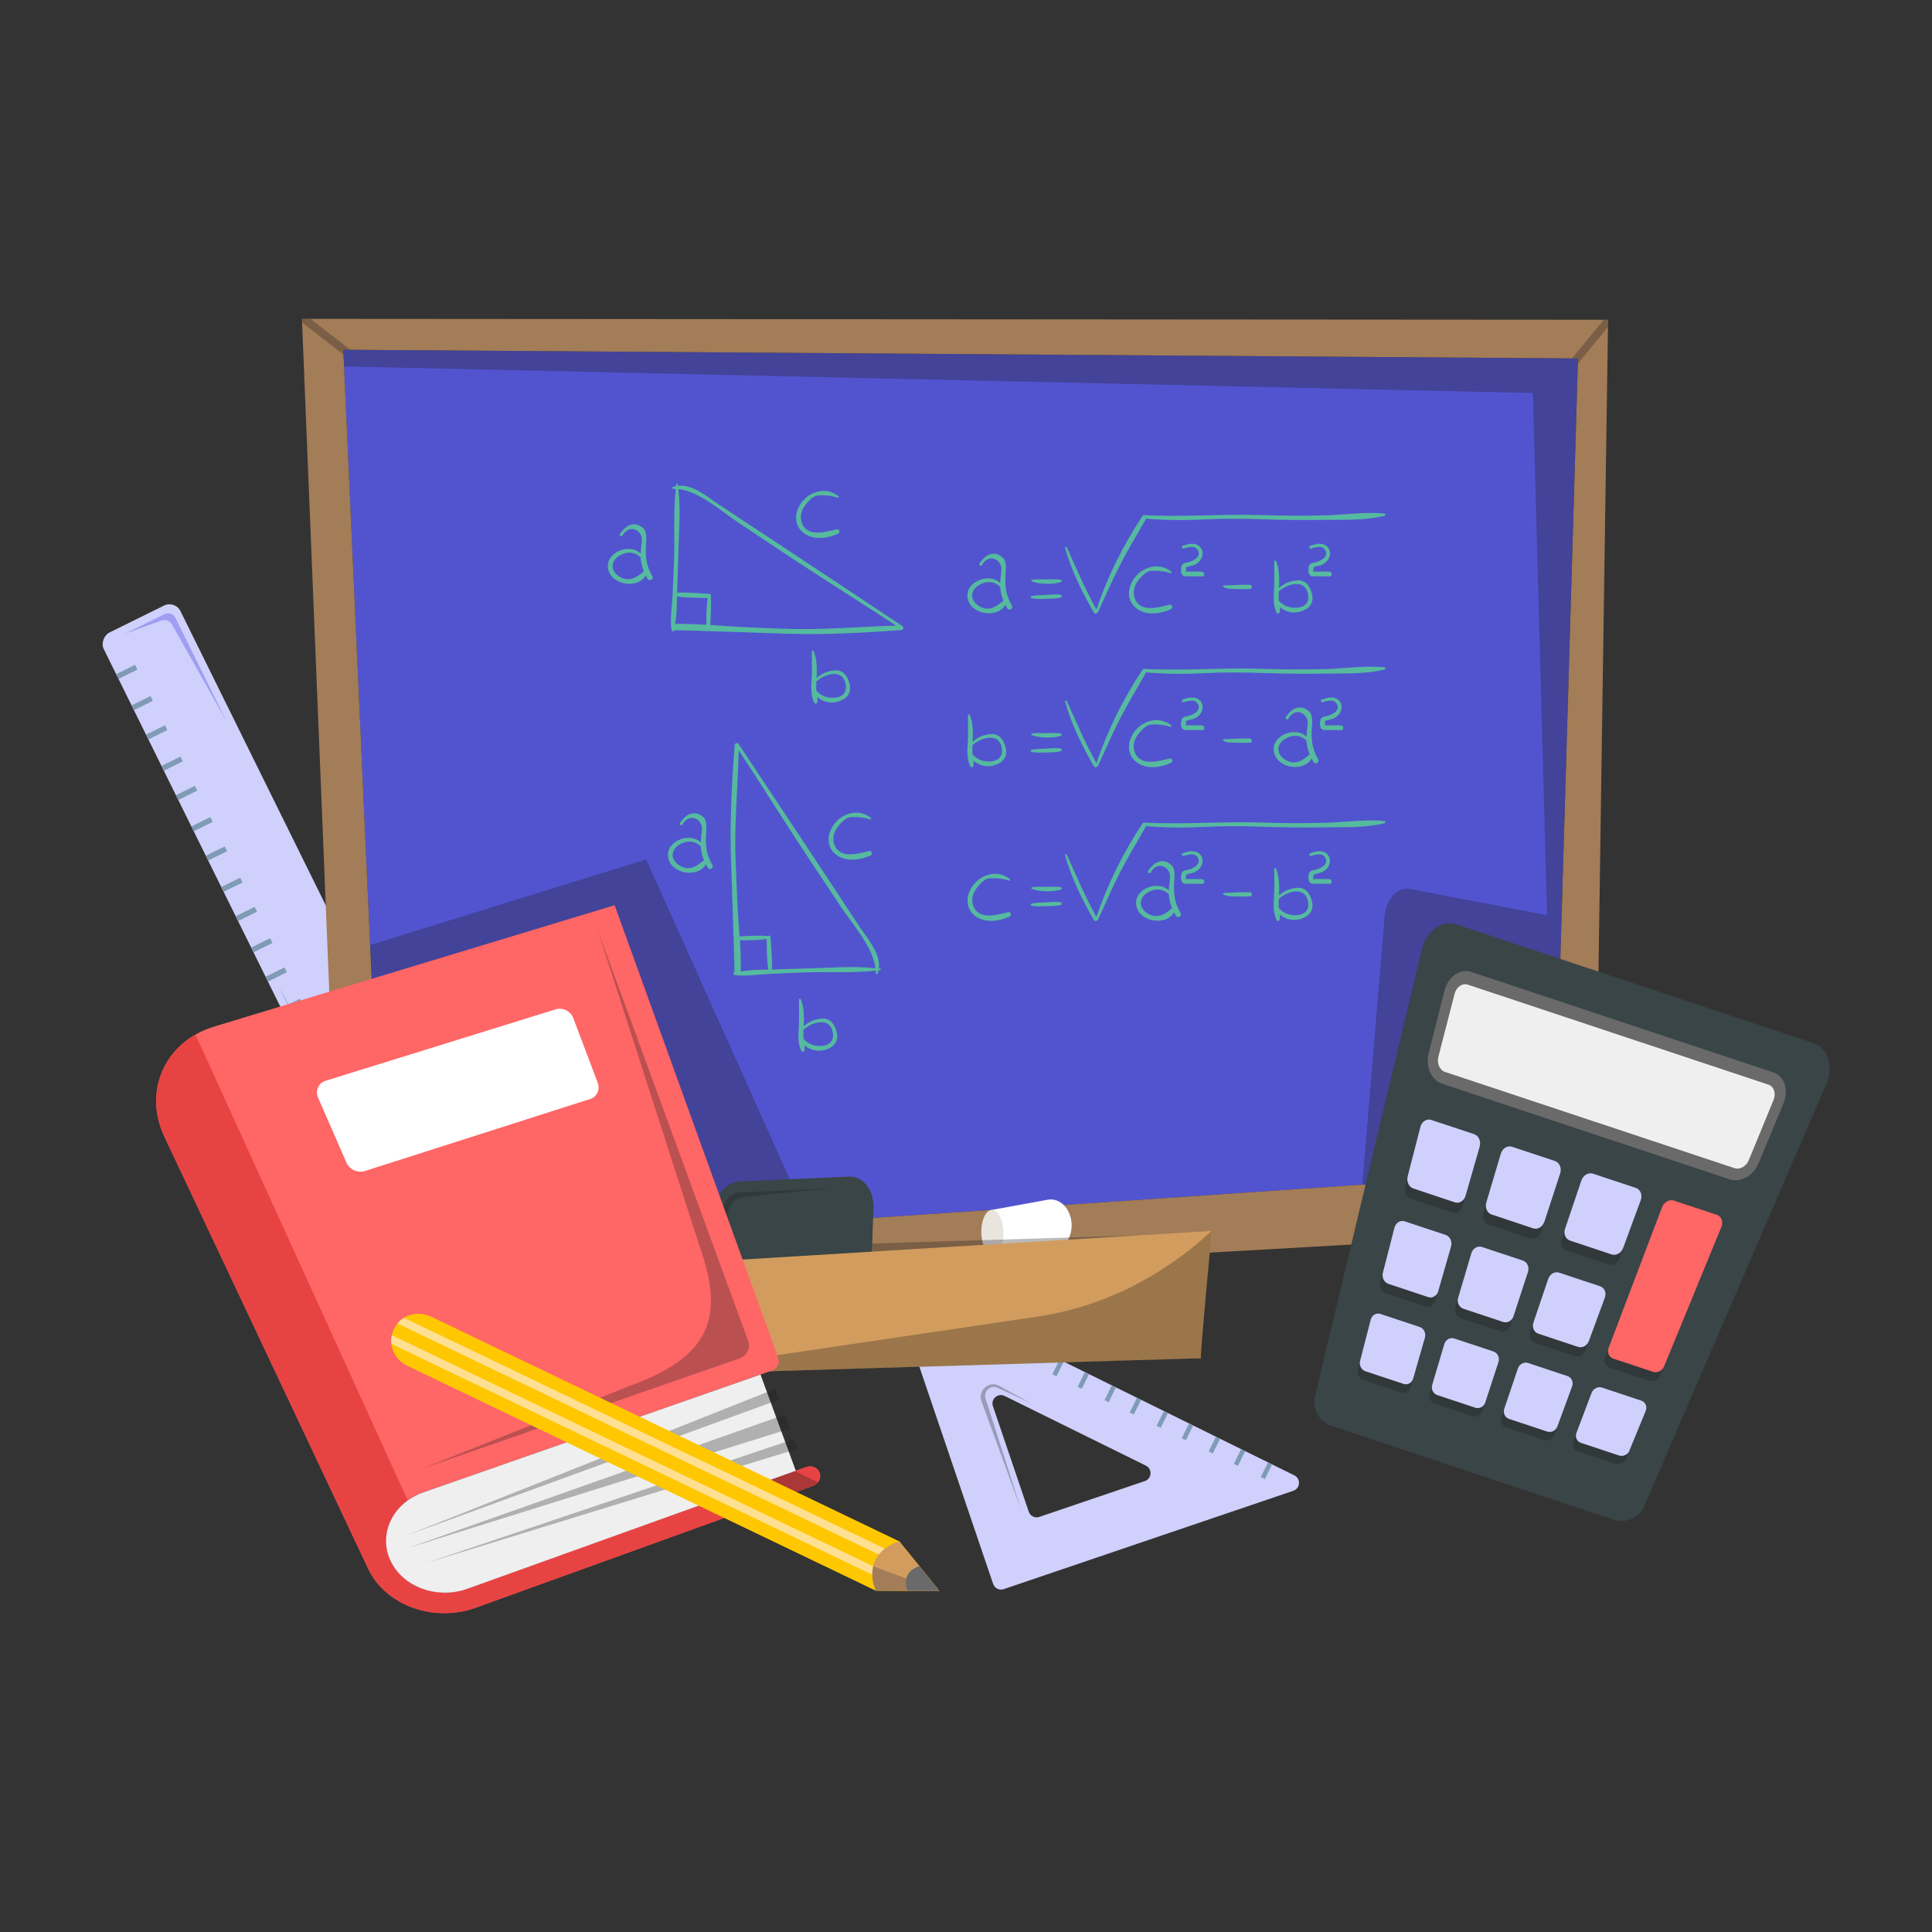 <?xml version="1.0" encoding="UTF-8"?><svg id="a" xmlns="http://www.w3.org/2000/svg" viewBox="0 0 300 300"><rect x="0" y="0" width="300" height="300" fill="#333333" stroke="none"/><g><path d="M200.82,231.49l-44.96,15.27c-.68,.23-1.42-.13-1.65-.82l-15.27-44.96c-.37-1.1,.77-2.1,1.81-1.59l60.23,29.7c1.04,.51,.94,2.03-.16,2.4Zm-39.43,4.05l16.38-5.56c1.1-.37,1.2-1.89,.16-2.4l-21.94-10.82c-1.04-.51-2.18,.49-1.81,1.59l5.56,16.38c.23,.68,.97,1.05,1.65,.82Z" style="fill:#d0d0fc;"/><g><rect x="195.38" y="228.01" width="2.54" height=".71" transform="translate(-95.14 303.75) rotate(-63.75)" style="fill:#7f9bb5;"/><rect x="191.2" y="225.95" width="2.54" height=".71" transform="translate(-95.62 298.85) rotate(-63.75)" style="fill:#7f9bb5;"/><rect x="187.29" y="224.02" width="2.54" height=".71" transform="translate(-96.07 294.27) rotate(-63.75)" style="fill:#7f9bb5;"/><rect x="183.11" y="221.96" width="2.54" height=".71" transform="translate(-96.55 289.38) rotate(-63.75)" style="fill:#7f9bb5;"/><rect x="179.2" y="220.04" width="2.54" height=".71" transform="translate(-97.01 284.8) rotate(-63.75)" style="fill:#7f9bb5;"/><rect x="175.03" y="217.98" width="2.54" height=".71" transform="translate(-97.49 279.9) rotate(-63.75)" style="fill:#7f9bb5;"/><rect x="171.12" y="216.05" width="2.54" height=".71" transform="translate(-97.94 275.33) rotate(-63.75)" style="fill:#7f9bb5;"/><rect x="166.94" y="213.99" width="2.54" height=".71" transform="translate(-98.42 270.42) rotate(-63.75)" style="fill:#7f9bb5;"/><rect x="163.03" y="212.06" width="2.54" height=".71" transform="translate(-98.87 265.86) rotate(-63.76)" style="fill:#7f9bb5;"/><rect x="158.85" y="210" width="2.54" height=".71" transform="translate(-99.36 260.94) rotate(-63.75)" style="fill:#7f9bb5;"/><rect x="154.95" y="208.07" width="2.54" height=".71" transform="translate(-99.81 256.36) rotate(-63.75)" style="fill:#7f9bb5;"/><rect x="150.77" y="206.01" width="2.54" height=".71" transform="translate(-100.29 251.47) rotate(-63.75)" style="fill:#7f9bb5;"/><rect x="146.86" y="204.09" width="2.54" height=".71" transform="translate(-100.74 246.89) rotate(-63.75)" style="fill:#7f9bb5;"/><rect x="142.68" y="202.03" width="2.54" height=".71" transform="translate(-101.23 241.99) rotate(-63.75)" style="fill:#7f9bb5;"/></g><path d="M158.62,234.6l-5.58-17.44c-.36-1.14,.8-2.16,1.88-1.66l5.02,2.32-4.77-2.62c-1.58-.87-3.39,.69-2.77,2.38l6.23,17.02Z" style="fill:#1d1d1b; isolation:isolate; opacity:.3;"/></g><g><rect x="-1.54" y="126.09" width="81.66" height="13.29" rx="1.91" ry="1.91" transform="translate(140.92 38.74) rotate(63.72)" style="fill:#d0d0fc;"/><line x1="29.02" y1="126.94" x2="32.9" y2="134.8" style="fill:#deecf9;"/><line x1="40.36" y1="119.88" x2="38.25" y2="115.61" style="fill:#deecf9;"/><g><path d="M19.39,98.41l6.18-3.05c.62-.31,1.37-.05,1.67,.57l7.99,16.18-8.52-15.12c-.33-.59-1.04-.85-1.68-.62l-5.65,2.04Z" style="fill:#9f9ef2;"/><path d="M59.2,167.07l-6.18,3.05c-.62,.31-1.37,.05-1.67-.57l-7.99-16.18,8.52,15.12c.33,.59,1.04,.85,1.68,.62l5.65-2.04Z" style="fill:#92b0cc;"/></g><g><rect x="18.04" y="103.91" width="3.28" height=".83" transform="translate(-44.15 19.5) rotate(-26.28)" style="fill:#7f9bb5;"/><rect x="20.44" y="108.77" width="3.28" height=".83" transform="translate(-46.06 21.06) rotate(-26.28)" style="fill:#7f9bb5;"/><rect x="22.69" y="113.31" width="3.28" height=".83" transform="translate(-47.84 22.52) rotate(-26.28)" style="fill:#7f9bb5;"/><rect x="25.08" y="118.17" width="3.28" height=".83" transform="translate(-49.74 24.08) rotate(-26.28)" style="fill:#7f9bb5;"/><rect x="27.33" y="122.71" width="3.28" height=".83" transform="translate(-51.52 25.55) rotate(-26.28)" style="fill:#7f9bb5;"/><rect x="29.72" y="127.57" width="3.28" height=".83" transform="translate(-53.42 27.11) rotate(-26.28)" style="fill:#7f9bb5;"/><rect x="31.97" y="132.11" width="3.28" height=".83" transform="translate(-55.2 28.58) rotate(-26.28)" style="fill:#7f9bb5;"/><rect x="34.37" y="136.97" width="3.28" height=".83" transform="translate(-57.1 30.14) rotate(-26.28)" style="fill:#7f9bb5;"/><rect x="36.61" y="141.51" width="3.28" height=".83" transform="translate(-58.88 31.6) rotate(-26.28)" style="fill:#7f9bb5;"/><rect x="39.01" y="146.37" width="3.28" height=".83" transform="translate(-60.78 33.16) rotate(-26.28)" style="fill:#7f9bb5;"/><rect x="41.25" y="150.91" width="3.28" height=".83" transform="translate(-62.57 34.63) rotate(-26.28)" style="fill:#7f9bb5;"/><rect x="43.65" y="155.77" width="3.28" height=".83" transform="translate(-64.47 36.19) rotate(-26.28)" style="fill:#7f9bb5;"/><rect x="45.89" y="160.31" width="3.28" height=".83" transform="translate(-66.25 37.66) rotate(-26.28)" style="fill:#7f9bb5;"/><rect x="48.29" y="165.17" width="3.28" height=".83" transform="translate(-68.16 39.23) rotate(-26.28)" style="fill:#7f9bb5;"/></g></g><g><g><polygon points="53.31 54.31 59.61 194.29 241.31 181.93 245.02 55.66 53.31 54.31" style="fill:#5254cf;"/><polygon points="125.76 190.06 100.34 133.44 57.32 146.79 59.61 194.29 125.76 190.06" style="fill:#1d1d1b; isolation:isolate; opacity:.3;"/><path d="M46.88,49.5l6.21,152.69,194.53-11.09,2.08-141.45-202.81-.14ZM241.31,181.93l-181.7,12.36-6.3-139.98,191.72,1.35-3.71,126.27Z" style="fill:#a37c58;"/><g><polygon points="249.03 49.65 244.09 55.66 245.02 55.66 245 56.48 249.68 50.77 249.69 49.65 249.03 49.65" style="fill:#1d1d1b; isolation:isolate; opacity:.3;"/><polygon points="241.35 180.72 241.31 181.93 240.53 181.98 246.87 191.14 247.62 191.1 247.64 189.77 241.35 180.72" style="fill:#a0653d;"/><polygon points="59.61 194.29 59.55 192.99 53.04 200.9 53.09 202.19 53.88 202.14 60.37 194.24 59.61 194.29" style="fill:#a0653d;"/><polygon points="53.31 54.31 54.42 54.32 48.19 49.5 46.88 49.5 46.9 50.07 53.34 55.06 53.31 54.31" style="fill:#1d1d1b; isolation:isolate; opacity:.3;"/></g><g><path d="M163.39,194.25l-9.39,.65-.25-6.98,8.96-1.63c1.66-.3,3.23,1.04,3.61,3.08h0c.45,2.41-.95,4.74-2.93,4.88Z" style="fill:#fff;"/><path d="M155.82,191.25c.07,1.94-.64,3.58-1.59,3.64-.95,.07-1.78-1.46-1.85-3.4-.06-1.93,.65-3.54,1.6-3.61,.95-.07,1.77,1.44,1.84,3.37Z" style="fill:#eae4df;"/></g><polygon points="97.15 199.66 96.49 194.29 176.94 191.82 97.15 199.66" style="fill:#1d1d1b; isolation:isolate; opacity:.3;"/><g><path d="M131.77,182.7l-16.88,.75c-2.1,.09-3.91,2.22-4.09,4.83l-.37,5.32c-.19,2.74,1.43,4.97,3.63,4.97h17.21c2.2,0,4.05-2.23,4.15-4.97l.21-6.09c.1-2.74-1.66-4.92-3.86-4.82Z" style="fill:#394547;"/><path d="M112.57,194.07l.35-5.16c.11-1.64,1.23-2.97,2.55-3.03,0,0,11.35-1.25,14.97-1.41h0c-3.96,.18-15.61,.7-15.61,.7-1.36,.06-2.52,1.43-2.63,3.12l-.36,5.32c-.12,1.76,.93,3.2,2.34,3.2h.26c-1.37,0-1.98-1.03-1.87-2.73Z" style="fill:#1d1d1b; isolation:isolate; opacity:.3;"/></g><path d="M98.77,196.59l1,16.94s86.89-2.66,86.71-2.61c-.18,.05,1.68-19.79,1.68-19.79l-89.39,5.46Z" style="fill:#d19c5e;"/><path d="M188.15,191.13h0c-7.77,7.22-17.09,11.83-26.99,13.3l-61.4,9.1,86.71-2.61,1.68-19.79Z" style="fill:#1d1d1b; isolation:isolate; opacity:.3;"/></g><path d="M245.02,55.66l-191.72-1.35,.12,2.59,184.6,4.13,2.21,81.08-20.75-3.97c-2.1-.77-4.1,1.02-4.46,3.99l-3.48,41.83,29.77-2.03,1.31-44.52h0l2.4-81.75Z" style="fill:#1d1d1b; isolation:isolate; opacity:.3;"/><g><g><path d="M157.13,94.03c-1.01-1.66-1.11-3.21-.98-5.09,.06-.86,.15-1.92-.57-2.47-1.42-1.09-2.71-.18-3.48,1.01-.17,.26,.22,.51,.39,.26,.5-1,1.65-1.44,2.55-.54,.31,.32,.47,.76,.46,1.21,0,.39-.05,.77-.12,1.16-.03,.33-.06,.65-.07,.97-1.52-1.62-5.18-.39-5.09,2,.1,2.78,4.58,3.69,5.89,1.37,.1,.19,.2,.37,.31,.56,.27,.46,.98,.02,.7-.44Zm-1.38-.71c-.89,.76-1.79,1.44-3.03,1.1-.71-.2-1.4-.71-1.67-1.41-.36-.94,.26-1.79,1.07-2.23,1.16-.62,2.3-.52,3.2,.35,0,.16,.02,.32,.04,.48,.08,.59,.24,1.15,.46,1.68-.03,.01-.05,.03-.08,.05Z" style="fill:#56ba9e;"/><path d="M164.72,90.03c-.74-.14-1.51-.06-2.26-.06-.73,0-1.49-.06-2.21,.07-.15,.03-.14,.2-.01,.25,1.22,.46,3.27,.49,4.51,.09,.19-.06,.17-.3-.03-.34Z" style="fill:#56ba9e;"/><path d="M164.74,92.37c-.79-.15-1.65-.02-2.46,.02-.71,.03-1.42,.01-2.11,.19-.17,.04-.17,.26,0,.3,.74,.17,1.5,.12,2.26,.09,.76-.02,1.57,.02,2.31-.21,.18-.06,.2-.35,0-.39Z" style="fill:#56ba9e;"/><path d="M214.95,79.74c-3-.28-6.12,.2-9.13,.28-3.24,.09-6.49,.08-9.73-.03-6.16-.22-12.28,.34-18.44,0-.16,0-.23,.09-.24,.21-.05,.03-.1,.06-.13,.12-2.88,4.36-5.37,9.36-7.02,14.32-1.77-3.14-3.13-6.4-4.62-9.68-.06-.14-.28-.04-.25,.11,.96,3.51,2.67,6.92,4.47,10.07,.11,.18,.31,.17,.44,.07,.06,0,.13-.02,.16-.09,1.11-2.36,2.12-4.76,3.3-7.09,1.27-2.5,2.72-4.88,4.1-7.31,.03-.06,.04-.12,.05-.18,3.02,.25,6.06,.28,9.08,.12,3.15-.16,6.21-.13,9.36-.02,3.05,.1,6.1,.14,9.14,.09,3.09-.05,6.47,.11,9.48-.63,.19-.05,.21-.35,0-.37Z" style="fill:#56ba9e;"/><path d="M181.55,93.92c-1.51,.35-4.01,1.13-5.09-.48-.52-.77-.53-1.83-.13-2.64,.33-.66,1.27-1.8,2-2.07,.65-.24,2.76-.04,3.38,.27,.14,.07,.28-.13,.16-.23-2.41-1.95-5.88-.17-6.49,2.65-.28,1.27,.19,2.47,1.28,3.19,1.54,1,3.54,.71,5.13,0,.44-.19,.23-.81-.24-.7Z" style="fill:#56ba9e;"/><path d="M186.62,88.77c-.65-.01-1.3-.02-1.94-.02-.22,0-.43,0-.65,0,.04-.04,.08-.09,.13-.13-.03-.08,.08-.51,0-.52,.24-.16,1.09-.27,1.33-.4,.42-.21,.78-.5,1.02-.92,.38-.66,.31-1.51-.31-1.99-.76-.6-1.73-.32-2.55-.04-.23,.08-.12,.48,.12,.42,.47-.13,1.52-.46,1.95-.05,.59,.51,.51,1.05,.18,1.43-.1,.14-.23,.25-.39,.32-.31,.22-.63,.33-.99,.43-.53,.14-.98,.13-1.08,.73-.08,.45-.13,1.16,.35,1.39,.29,.14,.75,.05,1.07,.06,.6,.01,1.2,.03,1.8,.03,.48,0,.44-.73-.03-.74Z" style="fill:#56ba9e;"/><path d="M206.4,88.77c-.65-.01-1.3-.02-1.94-.02-.22,0-.43,0-.65,0,.04-.04,.08-.09,.13-.13-.03-.08,.08-.51,0-.52,.24-.16,1.09-.27,1.33-.4,.42-.21,.78-.5,1.02-.92,.38-.66,.31-1.51-.31-1.99-.76-.6-1.73-.32-2.55-.04-.23,.08-.12,.48,.12,.42,.47-.13,1.52-.46,1.95-.05,.59,.51,.51,1.05,.18,1.43-.1,.14-.23,.25-.39,.32-.31,.22-.63,.33-.99,.43-.53,.14-.98,.13-1.08,.73-.08,.45-.13,1.16,.35,1.39,.29,.14,.75,.05,1.07,.06,.6,.01,1.2,.03,1.8,.03,.48,0,.44-.73-.03-.74Z" style="fill:#56ba9e;"/><path d="M194.11,90.81c-1.37-.06-2.74,.08-4.1,.1-.1,0-.14,.15-.06,.21,.54,.38,1.26,.31,1.9,.33,.76,.02,1.53,.05,2.29,0,.36-.02,.32-.62-.03-.63Z" style="fill:#56ba9e;"/><path d="M203.72,92.2c-.33-1.19-.95-2.18-2.32-2.08-1,.07-2.08,.49-2.81,1.21,.02-.39,.05-.78,.04-1.17,0-1.03-.08-2.07-.49-3.02-.06-.15-.27-.11-.28,.05-.01,1.53,.07,2.99-.04,4.52-.08,1.14-.11,2.39,.42,3.43,.13,.26,.48,.1,.5-.15,.01-.25,0-.49-.03-.74,.83,.74,2.03,1.05,3.14,.74,1.41-.39,2.26-1.36,1.86-2.8Zm-2.63,2.17c-1.73,0-2.47-1.09-2.53-1.11-.02-.32,0-1.1,0-1.42,1.19-1.09,3.75-1.93,4.42-.05,.51,1.44-.05,2.58-1.89,2.58Z" style="fill:#56ba9e;"/><path d="M204.69,117.9c-1.01-1.66-1.11-3.21-.98-5.09,.06-.86,.15-1.92-.57-2.47-1.42-1.09-2.71-.18-3.48,1.01-.17,.26,.22,.51,.39,.26,.5-1,1.65-1.44,2.55-.54,.31,.32,.47,.76,.46,1.21,0,.39-.05,.77-.12,1.16-.03,.33-.06,.65-.07,.97-1.52-1.62-5.18-.39-5.09,2,.1,2.78,4.58,3.69,5.89,1.37,.1,.19,.2,.37,.31,.56,.27,.46,.98,.02,.7-.44Zm-1.38-.71c-.89,.76-1.79,1.44-3.03,1.1-.71-.2-1.4-.71-1.67-1.41-.36-.94,.26-1.79,1.07-2.23,1.16-.62,2.3-.52,3.2,.35,0,.16,.02,.32,.04,.48,.08,.59,.24,1.15,.46,1.68-.03,.01-.05,.03-.08,.05Z" style="fill:#56ba9e;"/><path d="M164.72,113.9c-.74-.14-1.51-.06-2.26-.06-.73,0-1.49-.06-2.21,.07-.15,.03-.14,.2-.01,.25,1.22,.46,3.27,.49,4.51,.09,.19-.06,.17-.3-.03-.34Z" style="fill:#56ba9e;"/><path d="M164.74,116.24c-.79-.15-1.65-.02-2.46,.02-.71,.03-1.42,.01-2.11,.19-.17,.04-.17,.26,0,.3,.74,.17,1.5,.12,2.26,.09,.76-.02,1.57,.02,2.31-.21,.18-.06,.2-.35,0-.39Z" style="fill:#56ba9e;"/><path d="M214.95,103.61c-3-.28-6.12,.2-9.13,.28-3.24,.09-6.49,.08-9.73-.03-6.16-.22-12.28,.34-18.44,0-.16,0-.23,.09-.24,.21-.05,.03-.1,.06-.13,.12-2.88,4.36-5.37,9.36-7.02,14.32-1.77-3.14-3.13-6.4-4.62-9.68-.06-.14-.28-.04-.25,.11,.96,3.51,2.67,6.92,4.47,10.07,.11,.18,.31,.17,.44,.07,.06,0,.13-.02,.16-.09,1.11-2.36,2.12-4.76,3.3-7.09,1.27-2.5,2.72-4.88,4.1-7.31,.03-.06,.04-.12,.05-.18,3.02,.25,6.06,.28,9.08,.12,3.15-.16,6.21-.13,9.36-.02,3.05,.1,6.1,.14,9.14,.09,3.09-.05,6.47,.11,9.48-.63,.19-.05,.21-.35,0-.37Z" style="fill:#56ba9e;"/><path d="M181.55,117.79c-1.51,.35-4.01,1.13-5.09-.48-.52-.77-.53-1.83-.13-2.64,.33-.66,1.27-1.8,2-2.07,.65-.24,2.76-.04,3.38,.27,.14,.07,.28-.13,.16-.23-2.41-1.95-5.88-.17-6.49,2.65-.28,1.27,.19,2.47,1.28,3.19,1.54,1,3.54,.71,5.13,0,.44-.19,.23-.81-.24-.7Z" style="fill:#56ba9e;"/><path d="M186.62,112.64c-.65-.01-1.3-.02-1.94-.02-.22,0-.43,0-.65,0,.04-.04,.08-.09,.13-.13-.03-.08,.08-.51,0-.52,.24-.16,1.09-.27,1.33-.4,.42-.21,.78-.5,1.02-.92,.38-.66,.31-1.51-.31-1.99-.76-.6-1.73-.32-2.55-.04-.23,.08-.12,.48,.12,.42,.47-.13,1.52-.46,1.95-.05,.59,.51,.51,1.05,.18,1.43-.1,.14-.23,.25-.39,.32-.31,.22-.63,.33-.99,.43-.53,.14-.98,.13-1.08,.73-.08,.45-.13,1.16,.35,1.39,.29,.14,.75,.05,1.07,.06,.6,.01,1.2,.03,1.8,.03,.48,0,.44-.73-.03-.74Z" style="fill:#56ba9e;"/><path d="M208.2,112.64c-.65-.01-1.3-.02-1.94-.02-.22,0-.43,0-.65,0,.04-.04,.08-.09,.13-.13-.03-.08,.08-.51,0-.52,.24-.16,1.09-.27,1.33-.4,.42-.21,.78-.5,1.02-.92,.38-.66,.31-1.51-.31-1.99-.76-.6-1.73-.32-2.55-.04-.23,.08-.12,.48,.12,.42,.47-.13,1.52-.46,1.95-.05,.59,.51,.51,1.05,.18,1.43-.1,.14-.23,.25-.39,.32-.31,.22-.63,.33-.99,.43-.53,.14-.98,.13-1.08,.73-.08,.45-.13,1.16,.35,1.39,.29,.14,.75,.05,1.07,.06,.6,.01,1.2,.03,1.8,.03,.48,0,.44-.73-.03-.74Z" style="fill:#56ba9e;"/><path d="M194.11,114.68c-1.37-.06-2.74,.08-4.1,.1-.1,0-.14,.15-.06,.21,.54,.38,1.26,.31,1.9,.33,.76,.02,1.53,.05,2.29,0,.36-.02,.32-.62-.03-.63Z" style="fill:#56ba9e;"/><path d="M156.16,116.07c-.33-1.19-.95-2.18-2.32-2.08-1,.07-2.08,.49-2.81,1.21,.02-.39,.05-.78,.04-1.17,0-1.03-.08-2.07-.49-3.02-.06-.15-.27-.11-.28,.05-.01,1.53,.07,2.99-.04,4.52-.08,1.14-.11,2.39,.42,3.43,.13,.26,.48,.1,.5-.15,.01-.25,0-.49-.03-.74,.83,.74,2.03,1.05,3.14,.74,1.41-.39,2.26-1.36,1.86-2.8Zm-2.63,2.17c-1.73,0-2.47-1.09-2.53-1.11-.02-.32,0-1.1,0-1.42,1.19-1.09,3.75-1.93,4.42-.05,.51,1.44-.05,2.58-1.89,2.58Z" style="fill:#56ba9e;"/><path d="M183.32,141.77c-1.01-1.66-1.11-3.21-.98-5.09,.06-.86,.15-1.92-.57-2.47-1.42-1.09-2.71-.18-3.48,1.01-.17,.26,.22,.51,.39,.26,.5-1,1.65-1.44,2.55-.54,.31,.32,.47,.76,.46,1.21,0,.39-.05,.77-.12,1.16-.03,.33-.06,.65-.07,.97-1.52-1.62-5.18-.39-5.09,2,.1,2.78,4.58,3.69,5.89,1.37,.1,.19,.2,.37,.31,.56,.27,.46,.98,.02,.7-.44Zm-1.38-.71c-.89,.76-1.79,1.44-3.03,1.1-.71-.2-1.4-.71-1.67-1.41-.36-.94,.26-1.79,1.07-2.23,1.16-.62,2.3-.52,3.2,.35,0,.16,.02,.32,.04,.48,.08,.59,.24,1.15,.46,1.68-.03,.01-.05,.03-.08,.05Z" style="fill:#56ba9e;"/><path d="M164.72,137.77c-.74-.14-1.51-.06-2.26-.06-.73,0-1.49-.06-2.21,.07-.15,.03-.14,.2-.01,.25,1.22,.46,3.27,.49,4.51,.09,.19-.06,.17-.3-.03-.34Z" style="fill:#56ba9e;"/><path d="M164.74,140.11c-.79-.15-1.65-.02-2.46,.02-.71,.03-1.42,.01-2.11,.19-.17,.04-.17,.26,0,.3,.74,.17,1.5,.12,2.26,.09,.76-.02,1.57,.02,2.31-.21,.18-.06,.2-.35,0-.39Z" style="fill:#56ba9e;"/><path d="M214.95,127.48c-3-.28-6.12,.2-9.13,.28-3.24,.09-6.49,.08-9.73-.03-6.16-.22-12.28,.34-18.44,0-.16,0-.23,.09-.24,.21-.05,.03-.1,.06-.13,.12-2.88,4.36-5.37,9.36-7.02,14.32-1.77-3.14-3.13-6.4-4.62-9.68-.06-.14-.28-.04-.25,.11,.96,3.51,2.67,6.92,4.47,10.07,.11,.18,.31,.17,.44,.07,.06,0,.13-.02,.16-.09,1.11-2.36,2.12-4.76,3.3-7.09,1.27-2.5,2.72-4.88,4.1-7.31,.03-.06,.04-.12,.05-.18,3.02,.25,6.06,.28,9.08,.12,3.15-.16,6.21-.13,9.36-.02,3.05,.1,6.1,.14,9.14,.09,3.09-.05,6.47,.11,9.48-.63,.19-.05,.21-.35,0-.37Z" style="fill:#56ba9e;"/><path d="M156.48,141.66c-1.51,.35-4.01,1.13-5.09-.48-.52-.77-.53-1.83-.13-2.64,.33-.66,1.27-1.8,2-2.07,.65-.24,2.76-.04,3.38,.27,.14,.07,.28-.13,.16-.23-2.41-1.95-5.88-.17-6.49,2.65-.28,1.27,.19,2.47,1.28,3.19,1.54,1,3.54,.71,5.13,0,.44-.19,.23-.81-.24-.7Z" style="fill:#56ba9e;"/><path d="M186.62,136.51c-.65-.01-1.3-.02-1.94-.02-.22,0-.43,0-.65,0,.04-.04,.08-.09,.13-.13-.03-.08,.08-.51,0-.52,.24-.16,1.09-.27,1.33-.4,.42-.21,.78-.5,1.02-.92,.38-.66,.31-1.51-.31-1.99-.76-.6-1.73-.32-2.55-.04-.23,.08-.12,.48,.12,.42,.47-.13,1.52-.46,1.95-.05,.59,.51,.51,1.05,.18,1.43-.1,.14-.23,.25-.39,.32-.31,.22-.63,.33-.99,.43-.53,.14-.98,.13-1.08,.73-.08,.45-.13,1.16,.35,1.39,.29,.14,.75,.05,1.07,.06,.6,.01,1.2,.03,1.8,.03,.48,0,.44-.73-.03-.74Z" style="fill:#56ba9e;"/><path d="M206.4,136.51c-.65-.01-1.3-.02-1.94-.02-.22,0-.43,0-.65,0,.04-.04,.08-.09,.13-.13-.03-.08,.08-.51,0-.52,.24-.16,1.09-.27,1.33-.4,.42-.21,.78-.5,1.02-.92,.38-.66,.31-1.51-.31-1.99-.76-.6-1.73-.32-2.55-.04-.23,.08-.12,.48,.12,.42,.47-.13,1.52-.46,1.95-.05,.59,.51,.51,1.05,.18,1.43-.1,.14-.23,.25-.39,.32-.31,.22-.63,.33-.99,.43-.53,.14-.98,.13-1.08,.73-.08,.45-.13,1.16,.35,1.39,.29,.14,.75,.05,1.07,.06,.6,.01,1.2,.03,1.8,.03,.48,0,.44-.73-.03-.74Z" style="fill:#56ba9e;"/><path d="M194.11,138.55c-1.37-.06-2.74,.08-4.1,.1-.1,0-.14,.15-.06,.21,.54,.38,1.26,.31,1.9,.33,.76,.02,1.53,.05,2.29,0,.36-.02,.32-.62-.03-.63Z" style="fill:#56ba9e;"/><path d="M203.72,139.94c-.33-1.19-.95-2.18-2.32-2.08-1,.07-2.08,.49-2.81,1.21,.02-.39,.05-.78,.04-1.17,0-1.03-.08-2.07-.49-3.02-.06-.15-.27-.11-.28,.05-.01,1.53,.07,2.99-.04,4.52-.08,1.14-.11,2.39,.42,3.43,.13,.26,.48,.1,.5-.15,.01-.25,0-.49-.03-.74,.83,.74,2.03,1.05,3.14,.74,1.41-.39,2.26-1.36,1.86-2.8Zm-2.63,2.17c-1.73,0-2.47-1.09-2.53-1.11-.02-.32,0-1.1,0-1.42,1.19-1.09,3.75-1.93,4.42-.05,.51,1.44-.05,2.58-1.89,2.58Z" style="fill:#56ba9e;"/></g><g><path d="M101.3,89.46c-1.01-1.66-1.11-3.21-.98-5.09,.06-.86,.15-1.92-.57-2.47-1.42-1.09-2.71-.18-3.48,1.01-.17,.26,.22,.51,.39,.26,.5-1,1.65-1.44,2.55-.54,.31,.32,.47,.76,.46,1.21,0,.39-.05,.77-.12,1.16-.03,.33-.06,.65-.07,.97-1.52-1.62-5.18-.39-5.09,2,.1,2.78,4.58,3.69,5.89,1.37,.1,.19,.2,.37,.31,.56,.27,.46,.98,.02,.7-.44Zm-1.38-.71c-.89,.76-1.79,1.44-3.03,1.1-.71-.2-1.4-.71-1.67-1.41-.36-.94,.26-1.79,1.07-2.23,1.16-.62,2.3-.52,3.2,.35,0,.16,.02,.32,.04,.48,.08,.59,.24,1.15,.46,1.68-.03,.01-.05,.03-.08,.05Z" style="fill:#56ba9e;"/><path d="M129.86,82.2c-1.51,.35-4.01,1.13-5.09-.48-.52-.77-.53-1.83-.13-2.64,.33-.66,1.27-1.8,2-2.07,.65-.24,2.76-.04,3.38,.27,.14,.07,.28-.13,.16-.23-2.41-1.95-5.88-.17-6.49,2.65-.28,1.27,.19,2.47,1.28,3.19,1.54,1,3.54,.71,5.13,0,.44-.19,.23-.81-.24-.7Z" style="fill:#56ba9e;"/><path d="M131.92,106.18c-.33-1.19-.95-2.18-2.32-2.08-1,.07-2.08,.49-2.81,1.21,.02-.39,.05-.78,.04-1.17,0-1.03-.08-2.07-.49-3.02-.06-.15-.27-.11-.28,.05-.01,1.53,.07,2.99-.04,4.52-.08,1.14-.11,2.39,.42,3.43,.13,.26,.48,.1,.5-.15,.01-.25,0-.49-.03-.74,.83,.74,2.03,1.05,3.14,.74,1.41-.39,2.26-1.36,1.86-2.8Zm-2.63,2.17c-1.73,0-2.47-1.09-2.53-1.11-.02-.32,0-1.1,0-1.42,1.19-1.09,3.75-1.93,4.42-.05,.51,1.44-.05,2.58-1.89,2.58Z" style="fill:#56ba9e;"/><path d="M140.21,97.27s-.04-.04-.06-.05h0s0,0,0,0c-.02-.02-.04-.03-.07-.04-6.05-4.01-13.43-8.93-19.48-12.91-2.95-1.95-5.91-3.89-8.86-5.84-1.79-1.18-4.13-3.28-6.46-2.99,0-.07-.01-.15-.03-.22-.02-.12-.21-.16-.23-.02-.01,.09-.02,.19-.03,.28-.16,.04-.33,.08-.49,.14-.15,.06-.14,.3,.04,.29,.13,0,.27,0,.4,.02-.41,3.68-.14,7.53-.28,11.22-.07,1.79-.14,3.58-.23,5.37-.09,1.73-.4,3.57-.17,5.3,.03,.24,.38,.31,.45,.05,.02-.07,14.43,.43,17.54,.53,5.87,.19,11.85-.14,17.71-.56,.23-.02,.33-.21,.3-.39,.01-.05,0-.11-.07-.17Zm-35.39-.39c.3-1.53,.26-2.8,.31-4.28,1.55,.26,3.19,.21,4.76,.27-.21,1.35-.2,2.78-.21,4.15-1.64-.1-3.34-.17-4.85-.13Zm16.84,.76c-2.98-.13-5.83-.21-8.81-.42-.79-.06-1.66-.12-2.55-.18,.05-1.44,.18-2.92,.06-4.35,.11-.18,.06-.46-.21-.47-1.64-.08-3.36-.29-5.01-.18,.07-1.83,.13-3.66,.17-5.49,.08-3.46,.42-7.15,.03-10.61,3.31,.39,6.68,3.45,9.32,5.21,2.58,1.72,5.16,3.44,7.75,5.16,5.16,3.43,11.5,7.39,16.74,10.84-5.83,.15-11.65,.73-17.49,.47Z" style="fill:#56ba9e;"/></g><g><path d="M110.63,134.32c-1.01-1.66-1.11-3.21-.98-5.09,.06-.86,.15-1.92-.57-2.47-1.42-1.09-2.71-.18-3.48,1.01-.17,.26,.22,.51,.39,.26,.5-1,1.65-1.44,2.55-.54,.31,.32,.47,.76,.46,1.21,0,.39-.05,.77-.12,1.16-.03,.33-.06,.65-.07,.97-1.52-1.62-5.18-.39-5.09,2,.1,2.78,4.58,3.69,5.89,1.37,.1,.19,.2,.37,.31,.56,.27,.46,.98,.02,.7-.44Zm-1.38-.71c-.89,.76-1.79,1.44-3.03,1.1-.71-.2-1.4-.71-1.67-1.41-.36-.94,.26-1.79,1.07-2.23,1.16-.62,2.3-.52,3.2,.35,0,.16,.02,.32,.04,.48,.08,.59,.24,1.15,.46,1.68-.03,.01-.05,.03-.08,.05Z" style="fill:#56ba9e;"/><path d="M134.91,132.16c-1.51,.35-4.01,1.13-5.09-.48-.52-.77-.53-1.83-.13-2.64,.33-.66,1.27-1.8,2-2.07,.65-.24,2.76-.04,3.38,.27,.14,.07,.28-.13,.16-.23-2.41-1.95-5.88-.17-6.49,2.65-.28,1.27,.19,2.47,1.28,3.19,1.54,1,3.54,.71,5.13,0,.44-.19,.23-.81-.24-.7Z" style="fill:#56ba9e;"/><path d="M129.92,160.25c-.33-1.19-.95-2.18-2.32-2.08-1,.07-2.08,.49-2.81,1.21,.02-.39,.05-.78,.04-1.17,0-1.03-.08-2.07-.49-3.02-.06-.15-.27-.11-.28,.05-.01,1.53,.07,2.99-.04,4.52-.08,1.14-.11,2.39,.42,3.43,.13,.26,.48,.1,.5-.15,.01-.25,0-.49-.03-.74,.83,.74,2.03,1.05,3.14,.74,1.41-.39,2.26-1.36,1.86-2.8Zm-2.63,2.17c-1.73,0-2.47-1.09-2.53-1.11-.02-.32,0-1.1,0-1.42,1.19-1.09,3.75-1.93,4.42-.05,.51,1.44-.05,2.58-1.89,2.58Z" style="fill:#56ba9e;"/><path d="M114.46,115.4c-.18-.03-.37,.07-.39,.3-.42,5.86-.76,11.84-.56,17.71,.1,3.11,.6,17.52,.53,17.54-.26,.07-.2,.41,.05,.45,1.73,.23,3.57-.08,5.3-.17,1.79-.09,3.58-.16,5.37-.23,3.69-.13,7.54,.14,11.22-.28,0,.13,.02,.27,.02,.4,0,.18,.24,.19,.29,.04,.06-.16,.11-.33,.14-.49,.09-.01,.19-.02,.28-.03,.14-.02,.09-.21-.02-.23-.07-.01-.15-.02-.22-.03,.3-2.33-1.8-4.67-2.99-6.46-1.95-2.95-3.89-5.9-5.84-8.86-3.99-6.05-8.91-13.43-12.91-19.48-.01-.03-.03-.04-.04-.07,0,0,0,0,0,0,0,0,0,0,0,0-.02-.02-.03-.04-.05-.06-.06-.06-.12-.09-.17-.07Zm.43,30.61c1.37-.01,2.8,0,4.15-.21,.06,1.57,0,3.21,.27,4.76-1.49,.04-2.76,.01-4.28,.31,.04-1.52-.03-3.22-.13-4.85Zm-.16-29.47c3.46,5.24,7.41,11.57,10.84,16.74,1.72,2.58,3.44,5.16,5.16,7.75,1.76,2.65,4.82,6.01,5.21,9.32-3.46-.39-7.15-.05-10.61,.03-1.83,.04-3.66,.1-5.49,.18,.11-1.65-.1-3.36-.18-5.01-.01-.27-.29-.32-.47-.21-1.42-.12-2.91,0-4.35,.06-.06-.89-.12-1.76-.18-2.55-.21-2.98-.28-5.83-.42-8.81-.26-5.84,.32-11.66,.47-17.49Z" style="fill:#56ba9e;"/></g></g></g><g><path d="M281.59,161.97l-55.4-18.42c-2.29-.76-4.73,1.01-5.42,3.93l-16.59,69.36c-.46,1.9,.66,3.92,2.48,4.53l43.97,14.62c1.82,.61,3.92-.34,4.69-2.14l28.26-65.48c1.19-2.75,.3-5.63-1.99-6.39Z" style="fill:#394547;"/><path d="M227.12,187.26l2.16-7.52c.24-.83-.15-1.7-.86-1.94l-6.62-2.2c-.71-.24-1.47,.25-1.68,1.09l-1.95,7.59c-.21,.8,.19,1.63,.88,1.86l6.42,2.14c.69,.23,1.44-.22,1.66-1.01Z" style="fill:#1d1d1b; isolation:isolate; opacity:.3;"/><path d="M239.29,191.3l2.43-7.43c.27-.82-.09-1.68-.8-1.92l-6.62-2.2c-.71-.24-1.49,.25-1.74,1.07l-2.23,7.5c-.23,.79,.14,1.61,.83,1.84l6.42,2.14c.69,.23,1.46-.21,1.71-1Z" style="fill:#1d1d1b; isolation:isolate; opacity:.3;"/><path d="M251.47,195.35l2.71-7.34c.3-.81-.04-1.66-.75-1.9l-6.62-2.2c-.71-.24-1.52,.24-1.79,1.06l-2.5,7.41c-.26,.78,.08,1.59,.78,1.82l6.42,2.14c.69,.23,1.48-.21,1.77-.98Z" style="fill:#1d1d1b; isolation:isolate; opacity:.3;"/><path d="M263.64,199.4l2.98-7.25c.33-.8,.02-1.65-.69-1.88l-6.62-2.2c-.71-.24-1.54,.23-1.85,1.04l-2.78,7.32c-.29,.77,.03,1.58,.72,1.81l6.42,2.14c.69,.23,1.51-.2,1.82-.96Z" style="fill:#2c303a;"/><path d="M223.91,168.27c-1.66-.55-2.59-2.64-2.08-4.67l2.47-9.77c.55-2.17,2.42-3.49,4.15-2.91l46.91,15.6c1.74,.58,2.44,2.75,1.58,4.82l-3.87,9.3c-.81,1.94-2.8,3.05-4.46,2.5l-44.71-14.87Z" style="fill:#6a6a6a;"/><path d="M271.56,180.13l3.83-9.31c.43-1.03,.07-2.11-.8-2.4l-46.66-15.52c-.87-.29-1.8,.36-2.07,1.45l-2.51,9.75c-.26,1.02,.2,2.07,1.04,2.35l44.94,14.94c.83,.28,1.83-.28,2.23-1.26Z" style="fill:#efefef; isolation:isolate;"/><path d="M227.58,185.66l2.18-7.6c.24-.84-.14-1.72-.86-1.95l-6.66-2.21c-.72-.24-1.48,.26-1.69,1.11l-1.97,7.66c-.21,.81,.19,1.64,.88,1.88l6.45,2.15c.69,.23,1.44-.23,1.67-1.03Z" style="fill:#d0d0fc;"/><path d="M239.81,189.72l2.45-7.5c.27-.83-.09-1.7-.81-1.94l-6.66-2.21c-.72-.24-1.5,.25-1.75,1.09l-2.25,7.57c-.24,.8,.14,1.63,.83,1.86l6.45,2.15c.69,.23,1.47-.22,1.72-1.01Z" style="fill:#d0d0fc;"/><path d="M252.04,193.79l2.73-7.41c.3-.82-.03-1.68-.75-1.92l-6.66-2.21c-.72-.24-1.53,.24-1.81,1.07l-2.53,7.48c-.27,.79,.08,1.61,.78,1.84l6.45,2.15c.7,.23,1.49-.21,1.78-.99Z" style="fill:#d0d0fc;"/><path d="M222.91,201.95l1.97-6.87c.22-.76-.16-1.56-.84-1.79l-6.33-2.1c-.68-.23-1.39,.21-1.59,.98l-1.78,6.93c-.19,.73,.2,1.5,.86,1.72l6.14,2.04c.66,.22,1.36-.19,1.57-.91Z" style="fill:#1d1d1b; isolation:isolate; opacity:.3;"/><path d="M234.55,205.82l2.22-6.78c.25-.75-.11-1.54-.79-1.77l-6.33-2.1c-.68-.23-1.42,.21-1.64,.96l-2.03,6.85c-.21,.72,.15,1.48,.81,1.7l6.14,2.04c.66,.22,1.39-.18,1.62-.89Z" style="fill:#1d1d1b; isolation:isolate; opacity:.3;"/><path d="M246.18,209.69l2.47-6.7c.27-.74-.06-1.53-.74-1.75l-6.33-2.1c-.68-.23-1.44,.2-1.69,.94l-2.29,6.76c-.24,.71,.1,1.47,.76,1.69l6.14,2.04c.66,.22,1.41-.17,1.67-.88Z" style="fill:#1d1d1b; isolation:isolate; opacity:.3;"/><path d="M257.82,213.56l2.72-6.62c.3-.73,0-1.51-.69-1.74l-6.33-2.1c-.68-.23-1.46,.19-1.74,.93l-2.54,6.68c-.27,.7,.05,1.45,.71,1.67l6.14,2.04c.66,.22,1.43-.16,1.72-.86Z" style="fill:#1d1d1b; isolation:isolate; opacity:.3;"/><path d="M223.33,200.49l1.99-6.93c.22-.77-.16-1.57-.84-1.8l-6.35-2.11c-.68-.23-1.4,.22-1.6,.99l-1.8,6.99c-.19,.74,.2,1.51,.86,1.73l6.17,2.05c.66,.22,1.37-.19,1.58-.92Z" style="fill:#d0d0fc;"/><path d="M235.02,204.37l2.24-6.85c.25-.76-.11-1.56-.79-1.78l-6.35-2.11c-.68-.23-1.42,.21-1.65,.97l-2.05,6.91c-.22,.73,.15,1.49,.81,1.71l6.17,2.05c.66,.22,1.39-.18,1.63-.9Z" style="fill:#d0d0fc;"/><path d="M246.71,208.26l2.49-6.76c.28-.75-.06-1.54-.74-1.77l-6.35-2.11c-.68-.23-1.45,.2-1.7,.95l-2.31,6.82c-.24,.72,.1,1.48,.76,1.7l6.17,2.05c.66,.22,1.41-.17,1.68-.89Z" style="fill:#d0d0fc;"/><path d="M266.59,188.64l-6.66-2.21c-.72-.24-1.55,.23-1.86,1.05l-8.28,21.81c-.27,.71,.05,1.46,.72,1.68l6.17,2.05c.66,.22,1.44-.17,1.73-.87l8.88-21.61c.33-.81,.02-1.66-.69-1.9Z" style="fill:#f66;"/><path d="M219.05,215.4l1.8-6.29c.2-.69-.17-1.43-.82-1.65l-6.05-2.01c-.65-.22-1.33,.18-1.51,.88l-1.64,6.35c-.17,.67,.2,1.38,.84,1.59l5.88,1.96c.63,.21,1.3-.15,1.49-.82Z" style="fill:#1d1d1b; isolation:isolate; opacity:.3;"/><path d="M230.2,219.11l2.03-6.22c.22-.69-.12-1.42-.77-1.64l-6.05-2.01c-.65-.22-1.35,.17-1.55,.86l-1.86,6.27c-.2,.66,.16,1.37,.79,1.58l5.88,1.96c.63,.21,1.32-.15,1.53-.8Z" style="fill:#1d1d1b; isolation:isolate; opacity:.3;"/><path d="M241.34,222.81l2.26-6.14c.25-.68-.08-1.4-.73-1.62l-6.05-2.01c-.65-.22-1.37,.16-1.6,.85l-2.09,6.2c-.22,.65,.11,1.35,.75,1.56l5.88,1.96c.63,.21,1.34-.14,1.58-.79Z" style="fill:#1d1d1b; isolation:isolate; opacity:.3;"/><path d="M252.49,226.52l2.49-6.06c.28-.67-.03-1.39-.68-1.61l-6.05-2.01c-.65-.22-1.39,.16-1.65,.83l-2.32,6.12c-.25,.65,.07,1.34,.7,1.55l5.88,1.96c.63,.21,1.36-.13,1.62-.77Z" style="fill:#1d1d1b; isolation:isolate; opacity:.3;"/><path d="M219.44,214.06l1.82-6.35c.2-.7-.17-1.45-.82-1.66l-6.08-2.02c-.65-.22-1.33,.18-1.52,.89l-1.65,6.41c-.17,.68,.2,1.39,.84,1.6l5.91,1.96c.64,.21,1.31-.16,1.5-.83Z" style="fill:#d0d0fc;"/><path d="M230.63,217.78l2.05-6.27c.23-.69-.12-1.43-.77-1.65l-6.08-2.02c-.65-.22-1.35,.17-1.56,.87l-1.88,6.33c-.2,.67,.16,1.38,.79,1.59l5.91,1.96c.64,.21,1.33-.15,1.54-.81Z" style="fill:#d0d0fc;"/><path d="M241.83,221.5l2.28-6.2c.25-.68-.07-1.42-.73-1.63l-6.08-2.02c-.65-.22-1.38,.17-1.61,.86l-2.11,6.25c-.22,.66,.11,1.36,.75,1.57l5.91,1.96c.64,.21,1.35-.14,1.59-.8Z" style="fill:#d0d0fc;"/><path d="M253.02,225.23l2.52-6.12c.28-.67-.03-1.4-.68-1.62l-6.08-2.02c-.65-.22-1.4,.16-1.65,.84l-2.34,6.18c-.25,.65,.07,1.35,.71,1.56l5.91,1.96c.64,.21,1.37-.14,1.63-.78Z" style="fill:#d0d0fc;"/></g><g><path d="M33.18,159.44c-7.56,2.29-10.99,9.99-7.65,17.06l31.63,67.06c2.72,5.76,10.2,8.43,16.72,6.08l52.34-18.91c.88-.32,1.35-1.23,1.06-2.03h0c-.29-.81-1.24-1.21-2.12-.89l-1.6,.57-51.01,18.33c-4.67,1.68-10.01-.26-11.93-4.38h0c-1.94-4.17,.37-8.95,5.16-10.62l52.3-18.27,1.83-.64c.79-.28,1.22-1.11,.95-1.86l-.62-1.73-10.54-29.17-14.26-39.48-62.27,18.87Z" style="fill:#f66;"/><path d="M125.16,227.81l-52.6,18.9c-4.67,1.68-10.01-.26-11.93-4.38h0c-1.57-3.36-.36-7.12,2.69-9.33L30.35,160.65c-5.54,3.16-7.71,9.74-4.83,15.85l31.63,67.06c2.72,5.76,10.2,8.43,16.72,6.08l52.34-18.91c.88-.32,1.35-1.23,1.06-2.03h0c-.29-.81-1.24-1.21-2.12-.89Z" style="fill:#e84343;"/><path d="M60.63,242.33h0c1.92,4.12,7.26,6.05,11.93,4.38l51.01-18.33-5.48-14.94-52.3,18.27c-4.79,1.67-7.1,6.45-5.16,10.62Z" style="fill:#efefef; isolation:isolate;"/><path d="M65.69,228l49.1-17.05c1.17-.41,1.79-1.63,1.39-2.73l-23.35-63.74h0l15.71,48.77c4.13,11.44,1.69,17.46-10.87,22l-31.98,12.75Z" style="fill:#1d1d1b; isolation:isolate; opacity:.3;"/><path d="M91.59,170.67l-34.91,11.16c-1.12,.36-2.41-.21-2.87-1.27l-4.42-10.12c-.48-1.1,.06-2.28,1.21-2.63l35.68-11.08c1.1-.34,2.33,.27,2.74,1.36l3.8,10.06c.4,1.06-.15,2.19-1.23,2.54Z" style="fill:#fff;"/><polygon points="63.31 240.38 121.86 219.66 122.66 221.84 63.31 240.38" style="fill:#1d1d1b; isolation:isolate; opacity:.3;"/><polygon points="63.2 238.39 121.01 217.32 120.4 215.65 63.2 238.39" style="fill:#1d1d1b; isolation:isolate; opacity:.3;"/><polygon points="66.05 242.74 123.25 223.47 123.8 224.98 66.05 242.74" style="fill:#1d1d1b; isolation:isolate; opacity:.3;"/></g><g><path d="M123.39,228.44l-11.19,4.02,3.97,1.9,10.06-3.63c.22-.08,.41-.2,.58-.34,.08-.07,.15-.14,.21-.22l-3.62-1.74Z" style="fill:#1d1d1b; isolation:isolate; opacity:.3;"/><g><path d="M145.87,247.03l-6.21-7.68-72.73-34.91c-2-.96-4.47-.32-5.58,1.6-.06,.11-.12,.22-.18,.34-.06,.12-.11,.23-.15,.35-.8,2.07,.25,4.4,2.25,5.35l72.73,34.91,9.88,.05Z" style="fill:#ffc700;"/><path d="M142.84,247.01l-82.05-39.39c-.24,1.8,.77,3.62,2.47,4.44l72.73,34.91,6.85,.03Z" style="fill:#ffc700;"/><path d="M62.73,204.62c-.38,.23-.72,.53-1.01,.89l76.54,36.75,.54-1.11-76.07-36.52Z" style="fill:#ffe092;"/><path d="M60.84,207.33c-.09,.45-.11,.9-.06,1.34l76.07,36.52,.54-1.11-76.54-36.75Z" style="fill:#ffe092;"/><path d="M145.87,247.03l-9.88-.05s-1.17-2.4-.06-4.72c1.12-2.32,3.72-2.91,3.72-2.91l6.21,7.68Z" style="fill:#d19c5e;"/><path d="M135.99,246.98l9.88,.05-10.27-3.82c-.48,1.99,.39,3.78,.39,3.78Z" style="fill:#a37c58;"/><path d="M145.87,247.03l-4.94-.02s-.59-1.2-.03-2.36,1.86-1.46,1.86-1.46l3.11,3.84Z" style="fill:#6a6a6a;"/></g></g></svg>